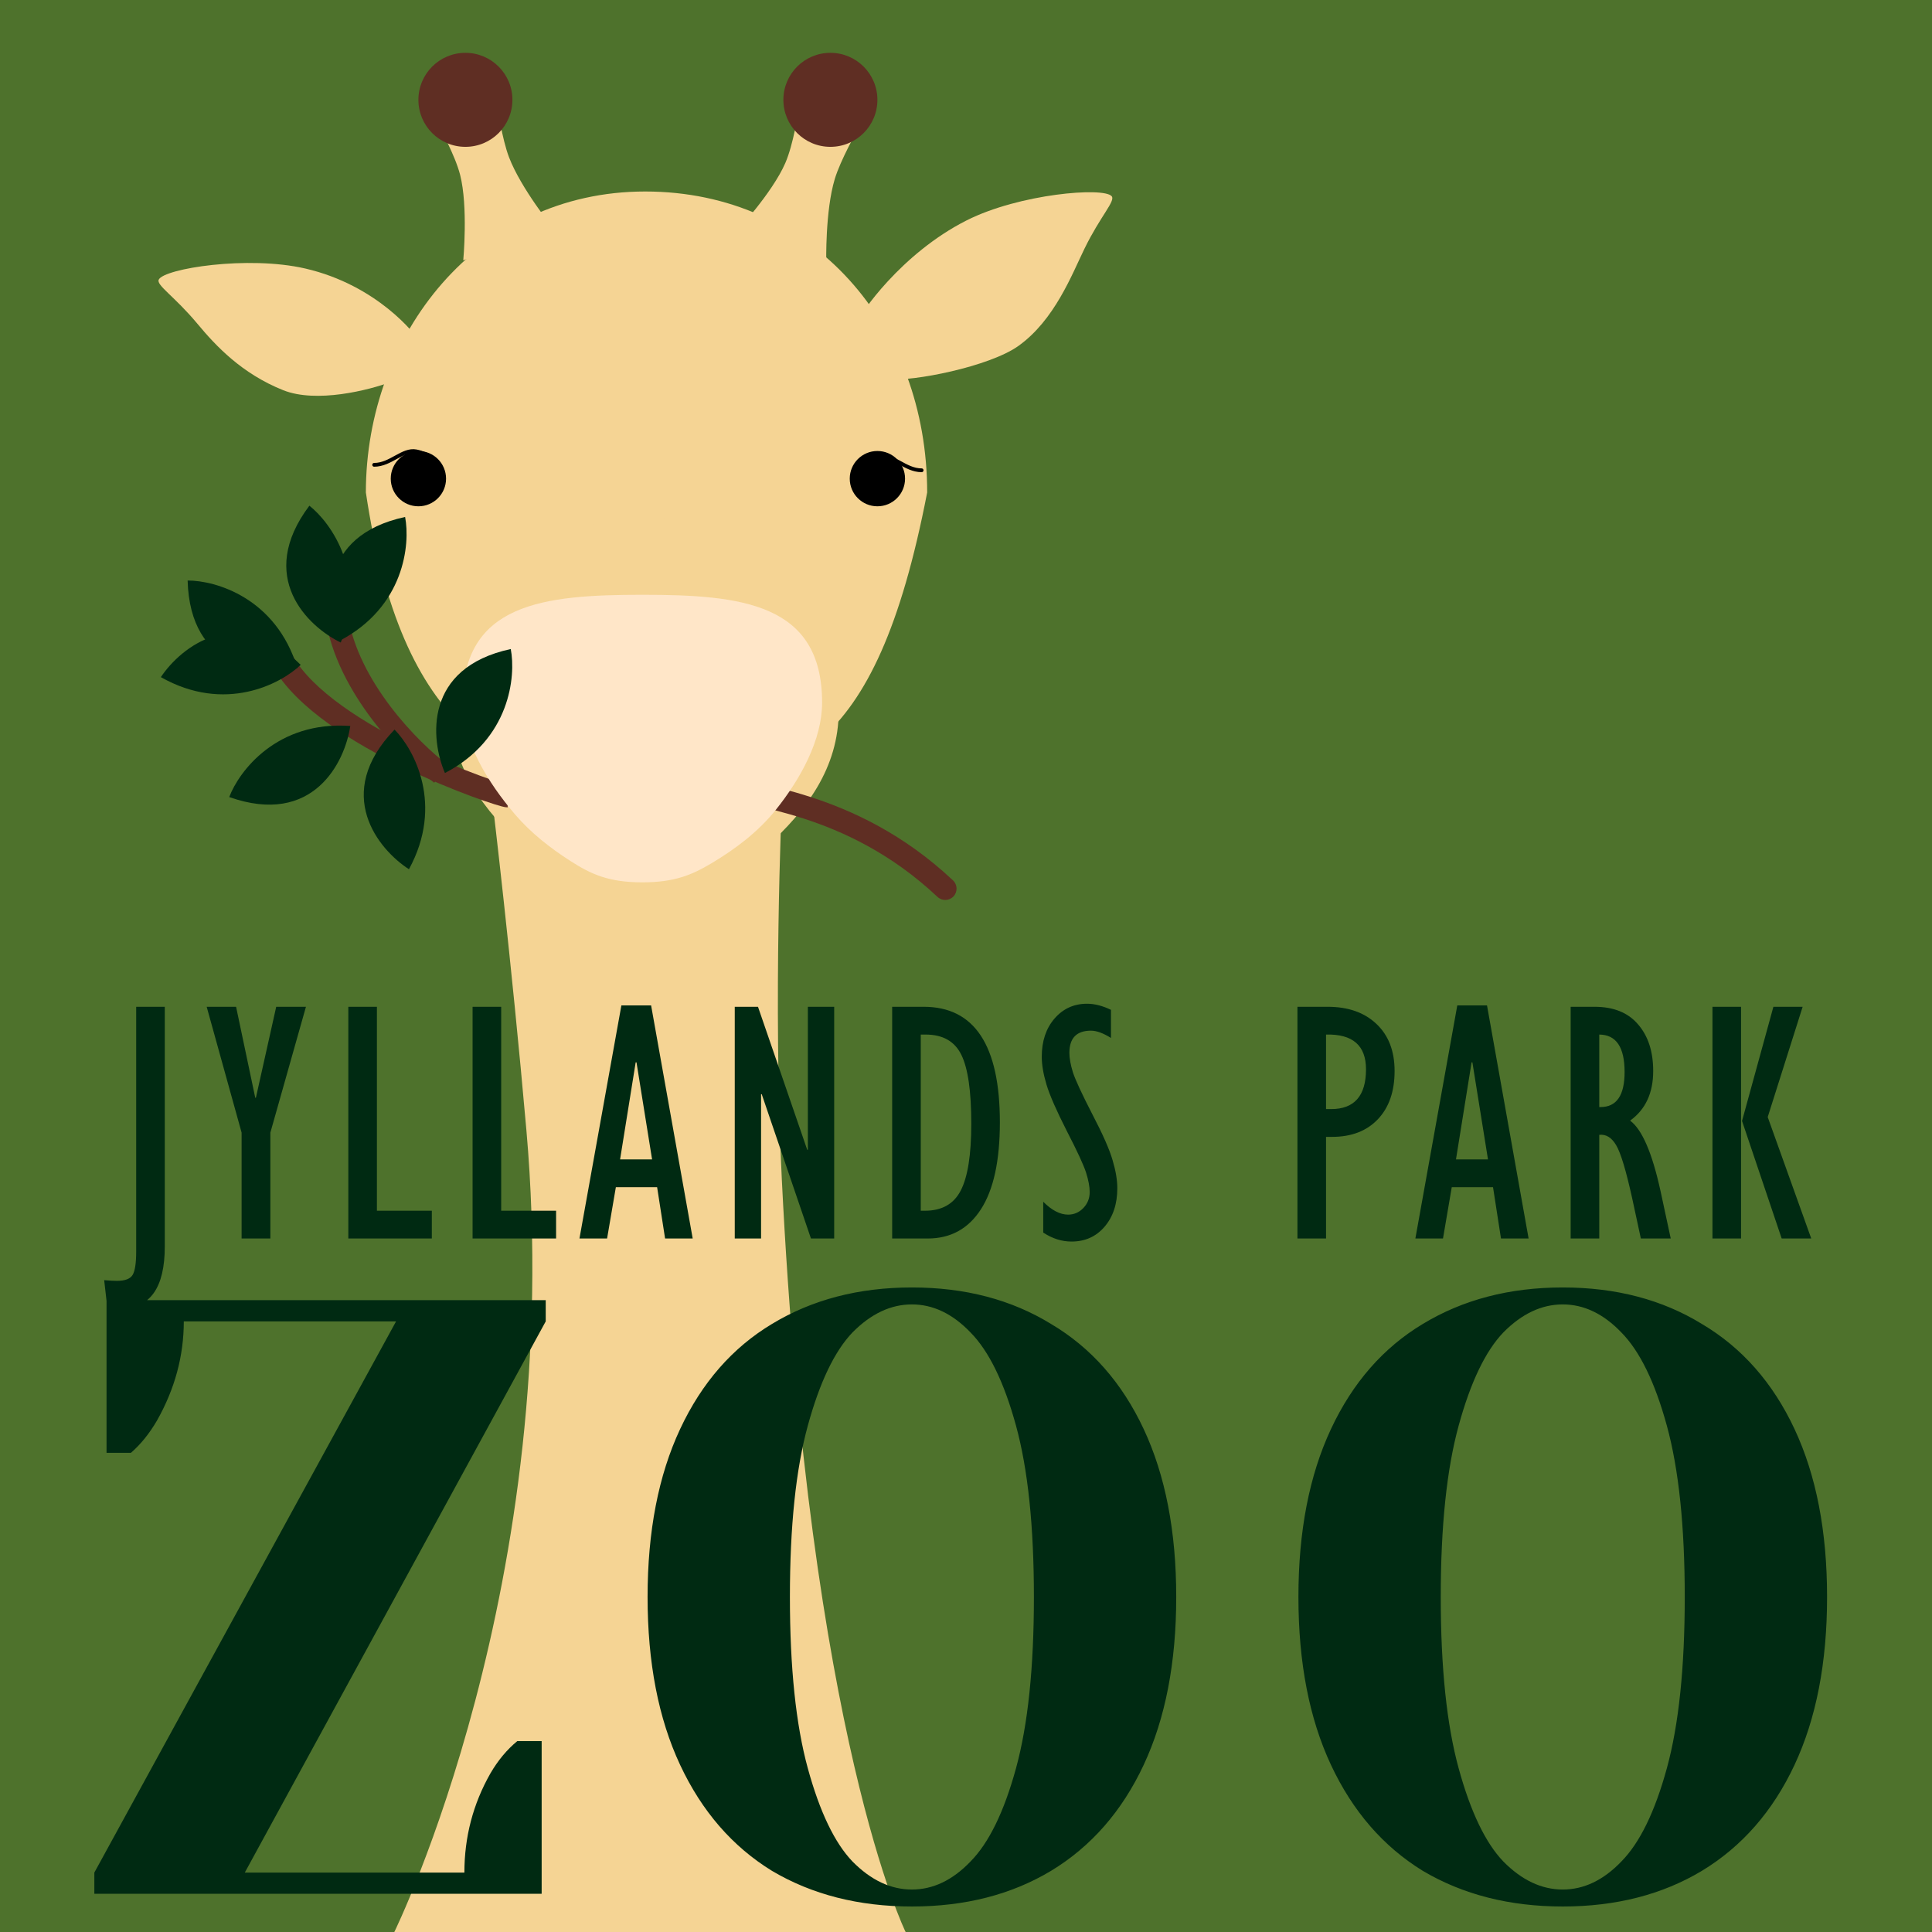 <svg width="512" height="512" viewBox="0 0 512 512" fill="none" xmlns="http://www.w3.org/2000/svg">
<rect width="512" height="512" fill="#4E722C"/>
<path d="M130.575 213H207.188C207.188 213 204.842 265.275 207.188 312.5C214.56 460.871 240 512 240 512H104.5C104.5 512 150.025 419.355 139.5 299.5C135.544 254.444 130.575 213 130.575 213Z" fill="#F5D494"/>
<path d="M131.801 28.228L116.453 33.709C116.453 33.709 120.581 41.054 121.932 46.319C124.092 54.741 122.77 68.991 122.77 68.991L146.596 60.482C146.596 60.482 138.074 49.971 134.901 41.688C133.047 36.846 131.801 28.228 131.801 28.228Z" fill="#F5D494"/>
<path d="M227.005 34.903L211.513 29.846C211.513 29.846 210.283 38.181 208.129 43.172C204.683 51.155 194.918 61.616 194.918 61.616L218.968 69.467C218.968 69.467 218.66 55.939 221.221 47.446C222.717 42.482 227.005 34.903 227.005 34.903Z" fill="#F5D494"/>
<path d="M245.711 130.51C231.788 202.322 209.072 205.986 170.968 212.581C132.864 206.608 106.484 194.262 96.958 130.51C96.958 88.827 126.451 50.749 170.968 50.749C215.485 50.749 245.711 86.544 245.711 130.51Z" fill="#F5D494"/>
<path d="M116.743 123.916C116.098 122.768 113.905 120.301 110.294 119.613C106.683 118.924 103.553 123.183 99.156 123.183" stroke="black" stroke-linecap="round"/>
<path d="M226.658 125.363C227.303 124.215 229.495 121.748 233.106 121.06C236.717 120.371 239.848 124.63 244.244 124.63" stroke="black" stroke-linecap="round"/>
<path d="M222.262 188.399C222.262 203.522 213.62 214.917 203.21 224.305C194.118 232.504 184.174 239.693 170.968 239.693C157.761 239.693 147.818 232.504 138.726 224.305C128.315 214.917 119.674 203.522 119.674 188.399C119.674 160.071 142.639 137.105 170.968 137.105C199.297 137.105 222.262 160.071 222.262 188.399Z" fill="#F5D494"/>
<circle cx="123.337" cy="26.457" r="12.457" fill="#5F2E23"/>
<circle cx="220.063" cy="26.457" r="12.457" fill="#5F2E23"/>
<path d="M80.91 71.163C99.962 75.559 110.221 88.749 110.953 90.215L103.626 101.206C97.763 103.405 83.841 106.922 75.048 103.405C64.056 99.008 57.217 91.68 52.332 85.818C46.226 78.49 41.34 75.559 42.073 74.094C43.538 71.162 65.668 67.645 80.91 71.163Z" fill="#F5D494"/>
<path d="M256.19 58.393C238.73 67.196 227.754 83.481 227.391 85.079L235.451 100.467C241.668 101.208 262.187 97.182 269.892 91.674C279.522 84.789 284.083 72.686 287.433 65.83C291.621 57.26 295.669 53.251 294.609 52.002C292.489 49.503 270.157 51.351 256.19 58.393Z" fill="#F5D494"/>
<circle cx="110.881" cy="126.847" r="7.328" fill="black"/>
<circle cx="232.52" cy="126.847" r="7.328" fill="black"/>
<path d="M77.659 173.929C76.841 172.493 74.987 171.959 73.52 172.736C72.052 173.513 71.526 175.307 72.345 176.743L77.659 173.929ZM134.46 208.043C134.748 208.043 134.921 208.092 134.777 208.062C134.709 208.048 134.583 208.019 134.389 207.968C134.005 207.867 133.453 207.706 132.744 207.483C131.332 207.038 129.376 206.372 127.028 205.502C122.332 203.763 116.131 201.234 109.643 198.087C103.146 194.937 96.426 191.197 90.658 187.047C84.851 182.869 80.224 178.426 77.659 173.929L72.345 176.743C75.53 182.328 80.964 187.384 87.078 191.783C93.232 196.211 100.292 200.127 106.982 203.371C113.682 206.621 120.074 209.227 124.925 211.024C127.351 211.922 129.407 212.624 130.937 213.106C131.7 213.346 132.353 213.538 132.868 213.674C133.123 213.741 133.371 213.802 133.595 213.848C133.743 213.878 134.127 213.957 134.54 213.957L134.46 208.043Z" fill="#5F2E23"/>
<path d="M252.556 233.315C253.763 234.451 253.82 236.35 252.685 237.556C251.549 238.763 249.65 238.82 248.444 237.685L252.556 233.315ZM248.444 237.685C236.104 226.07 223.284 220.26 212.952 216.917C207.769 215.24 203.228 214.188 199.596 213.315C197.806 212.885 196.169 212.483 194.829 212.068C193.575 211.679 192.187 211.169 191.158 210.368L194.842 205.632C194.839 205.63 194.871 205.655 194.953 205.701C195.034 205.746 195.149 205.804 195.305 205.872C195.623 206.01 196.048 206.164 196.605 206.337C197.729 206.685 199.178 207.044 200.998 207.481C204.585 208.343 209.356 209.447 214.798 211.208C225.716 214.74 239.396 220.93 252.556 233.315L248.444 237.685Z" fill="#5F2E23"/>
<path d="M217.865 186.201C217.865 196.039 212.199 206.353 205.623 214.584C200.98 220.394 194.969 224.946 188.583 228.759C183.268 231.932 178.628 233.831 170.235 233.831C161.327 233.831 156.647 231.692 151.149 228.161C145.761 224.699 140.672 220.716 136.509 215.849C129.304 207.426 122.605 196.55 122.605 186.201C122.605 159.895 143.93 157.623 170.235 157.623C196.54 157.623 217.865 159.895 217.865 186.201Z" fill="#FFE6C8"/>
<path d="M92.161 162.88C91.913 161.244 90.379 160.088 88.734 160.298C87.089 160.509 85.956 162.007 86.203 163.643L92.161 162.88ZM118.654 202.701C114.856 199.84 108.855 194.319 103.474 187.225C98.081 180.114 93.485 171.65 92.161 162.88L86.203 163.643C87.736 173.79 92.963 183.203 98.688 190.752C104.426 198.318 110.838 204.241 115.076 207.433L118.654 202.701Z" fill="#5F2E23"/>
<path d="M92.826 192.391C91.427 201.951 83.052 219.104 60.747 211.23C63.344 204.364 73.396 190.983 92.826 192.391Z" fill="#002A12"/>
<path d="M78.807 177.045C69.38 179.164 50.365 177.491 49.724 153.846C57.065 153.81 73.158 158.4 78.807 177.045Z" fill="#002A12"/>
<path d="M117.911 204.858C114.092 195.982 112.234 176.985 135.357 172C136.744 179.209 135.197 195.872 117.911 204.858Z" fill="#002A12"/>
<path d="M89.911 169.858C86.092 160.983 84.234 141.985 107.357 137C108.744 144.209 107.197 160.873 89.911 169.858Z" fill="#002A12"/>
<path d="M108.374 230.357C100.257 225.114 88.131 210.373 104.555 193.351C109.723 198.565 117.722 213.265 108.374 230.357Z" fill="#002A12"/>
<path d="M90.304 170.275C81.607 166.065 67.769 152.918 81.988 134.014C87.755 138.557 97.492 152.168 90.304 170.275Z" fill="#002A12"/>
<path d="M42.627 179.445C47.994 171.41 62.919 159.51 79.687 176.194C74.395 181.282 59.574 189.054 42.627 179.445Z" fill="#002A12"/>
<path d="M28.428 346.442L27.61 339.26C29.045 339.379 30.165 339.439 30.968 339.439C33.121 339.439 34.513 338.915 35.144 337.868C35.776 336.82 36.092 334.741 36.092 331.628V266.808H43.669V330.326C43.669 341.279 39.78 346.756 32.002 346.756C30.882 346.756 29.691 346.651 28.428 346.442ZM64.028 328.217V300.161L54.772 266.808H62.564L67.645 290.914H67.817L73.199 266.808H81.078L71.649 300.161V328.217H64.028ZM92.309 328.217V266.808H99.887V320.855H114.439V328.217H92.309ZM125.24 328.217V266.808H132.818V320.855H147.37V328.217H125.24ZM153.564 328.217L164.672 266.449H172.551L183.573 328.217H176.254L174.144 314.615H163.208L160.884 328.217H153.564ZM164.328 307.253H172.809L168.676 281.532H168.461L164.328 307.253ZM194.718 328.217V266.808H200.875L213.92 304.695H214.093V266.808H221.067V328.217H214.911L201.865 289.971H201.693V328.217H194.718ZM236.433 328.217V266.808H244.786C258.247 266.808 264.977 277.013 264.977 297.423C264.977 307.627 263.298 315.318 259.94 320.496C256.611 325.643 251.918 328.217 245.861 328.217H236.433ZM244.01 320.855H245.128C249.608 320.855 252.764 319.074 254.6 315.513C256.468 311.922 257.4 306.012 257.4 297.782C257.4 289.193 256.524 283.118 254.773 279.557C253.023 275.965 249.864 274.17 245.301 274.17H244.01V320.855ZM276.467 326.646V318.476C278.734 320.75 280.931 321.887 283.055 321.887C284.632 321.887 285.982 321.304 287.101 320.137C288.22 318.969 288.78 317.563 288.78 315.917C288.78 314.51 288.465 312.805 287.834 310.8C287.201 308.795 285.495 305.099 282.71 299.712C279.955 294.295 278.16 290.195 277.328 287.412C276.495 284.629 276.079 282.175 276.079 280.05C276.079 275.921 277.198 272.554 279.438 269.95C281.705 267.317 284.589 266 288.091 266C290.072 266 292.182 266.539 294.42 267.616V275.068C292.354 273.781 290.589 273.137 289.125 273.137C285.308 273.137 283.398 275.098 283.398 279.018C283.398 280.454 283.715 282.19 284.346 284.225C285.007 286.23 286.713 289.911 289.47 295.268C292.253 300.595 294.047 304.665 294.851 307.478C295.684 310.261 296.099 312.73 296.099 314.885C296.099 319.074 294.966 322.486 292.699 325.119C290.46 327.723 287.546 329.025 283.958 329.025C281.376 329.025 278.878 328.232 276.467 326.646ZM343.836 328.217V266.808H351.844C357.268 266.808 361.575 268.319 364.759 271.342C367.974 274.364 369.581 278.524 369.581 283.821C369.581 289.238 368.104 293.502 365.147 296.614C362.19 299.727 358.144 301.283 353.006 301.283H351.413V328.217H343.836ZM351.413 293.921H352.748C358.92 293.921 362.004 290.405 362.004 283.372C362.004 277.058 358.473 273.99 351.413 274.17V293.921ZM375.087 328.217L386.195 266.449H394.074L405.096 328.217H397.777L395.667 314.615H384.731L382.407 328.217H375.087ZM385.85 307.253H394.332L390.2 281.532H389.985L385.85 307.253ZM416.241 328.217V266.808H422.57C427.623 266.808 431.467 268.364 434.109 271.477C436.777 274.559 438.114 278.674 438.114 283.821C438.114 289.657 436.076 294.041 431.998 296.974C435.157 299.308 437.839 305.518 440.05 315.603L442.763 328.217H434.842L432.559 317.623C430.923 310.201 429.502 305.488 428.297 303.483C427.092 301.448 425.599 300.535 423.82 300.744V328.217H416.241ZM423.82 293.383H424.163C428.411 293.383 430.535 290.285 430.535 284.09C430.535 277.507 428.297 274.2 423.82 274.17V293.383ZM453.822 328.217V266.808H461.4V328.217H453.822ZM472.163 328.217L461.658 297.064L469.968 266.808H477.718L468.461 296.031L479.998 328.217H472.163ZM25 496.251L104.964 350.179H48.709C48.709 359.317 46.338 368.082 41.596 376.472C39.585 379.917 37.286 382.764 34.699 385.011H28.233V344.56H144.623V350.179L64.874 496.251H123.069C123.069 486.812 125.368 478.048 129.966 469.958C131.978 466.512 134.349 463.665 137.079 461.418H143.545V501.869H25V496.251ZM241.664 505.24C227.582 505.24 215.225 502.094 204.592 495.801C194.103 489.36 185.984 479.995 180.237 467.711C174.489 455.426 171.615 440.594 171.615 423.215C171.615 405.836 174.489 391.004 180.237 378.719C185.984 366.434 194.103 357.145 204.592 350.853C215.225 344.411 227.582 341.19 241.664 341.19C255.747 341.19 268.032 344.411 278.521 350.853C289.155 357.145 297.345 366.434 303.092 378.719C308.839 391.004 311.714 405.836 311.714 423.215C311.714 440.594 308.839 455.426 303.092 467.711C297.345 479.995 289.155 489.36 278.521 495.801C268.032 502.094 255.747 505.24 241.664 505.24ZM241.664 500.745C247.268 500.745 252.441 498.273 257.183 493.329C262.068 488.385 266.092 480.146 269.253 468.609C272.413 457.073 273.995 441.942 273.995 423.215C273.995 404.487 272.413 389.356 269.253 377.82C266.092 366.284 262.068 358.044 257.183 353.1C252.441 348.156 247.268 345.684 241.664 345.684C236.06 345.684 230.815 348.156 225.93 353.1C221.188 358.044 217.237 366.284 214.076 377.82C210.915 389.356 209.334 404.487 209.334 423.215C209.334 441.942 210.915 457.073 214.076 468.609C217.237 480.146 221.188 488.385 225.93 493.329C230.815 498.273 236.06 500.745 241.664 500.745ZM414.144 505.24C400.062 505.24 387.706 502.094 377.072 495.801C366.583 489.36 358.463 479.995 352.716 467.711C346.969 455.426 344.095 440.594 344.095 423.215C344.095 405.836 346.969 391.004 352.716 378.719C358.463 366.434 366.583 357.145 377.072 350.853C387.706 344.411 400.062 341.19 414.144 341.19C428.227 341.19 440.512 344.411 451.001 350.853C461.635 357.145 469.825 366.434 475.572 378.719C481.319 391.004 484.193 405.836 484.193 423.215C484.193 440.594 481.319 455.426 475.572 467.711C469.825 479.995 461.635 489.36 451.001 495.801C440.512 502.094 428.227 505.24 414.144 505.24ZM414.144 500.745C419.748 500.745 424.921 498.273 429.663 493.329C434.548 488.385 438.572 480.146 441.733 468.609C444.893 457.073 446.475 441.942 446.475 423.215C446.475 404.487 444.893 389.356 441.733 377.82C438.572 366.284 434.548 358.044 429.663 353.1C424.921 348.156 419.748 345.684 414.144 345.684C408.54 345.684 403.295 348.156 398.41 353.1C393.668 358.044 389.716 366.284 386.556 377.82C383.395 389.356 381.814 404.487 381.814 423.215C381.814 441.942 383.395 457.073 386.556 468.609C389.716 480.146 393.668 488.385 398.41 493.329C403.295 498.273 408.54 500.745 414.144 500.745Z" fill="#002A12"/>
</svg>

